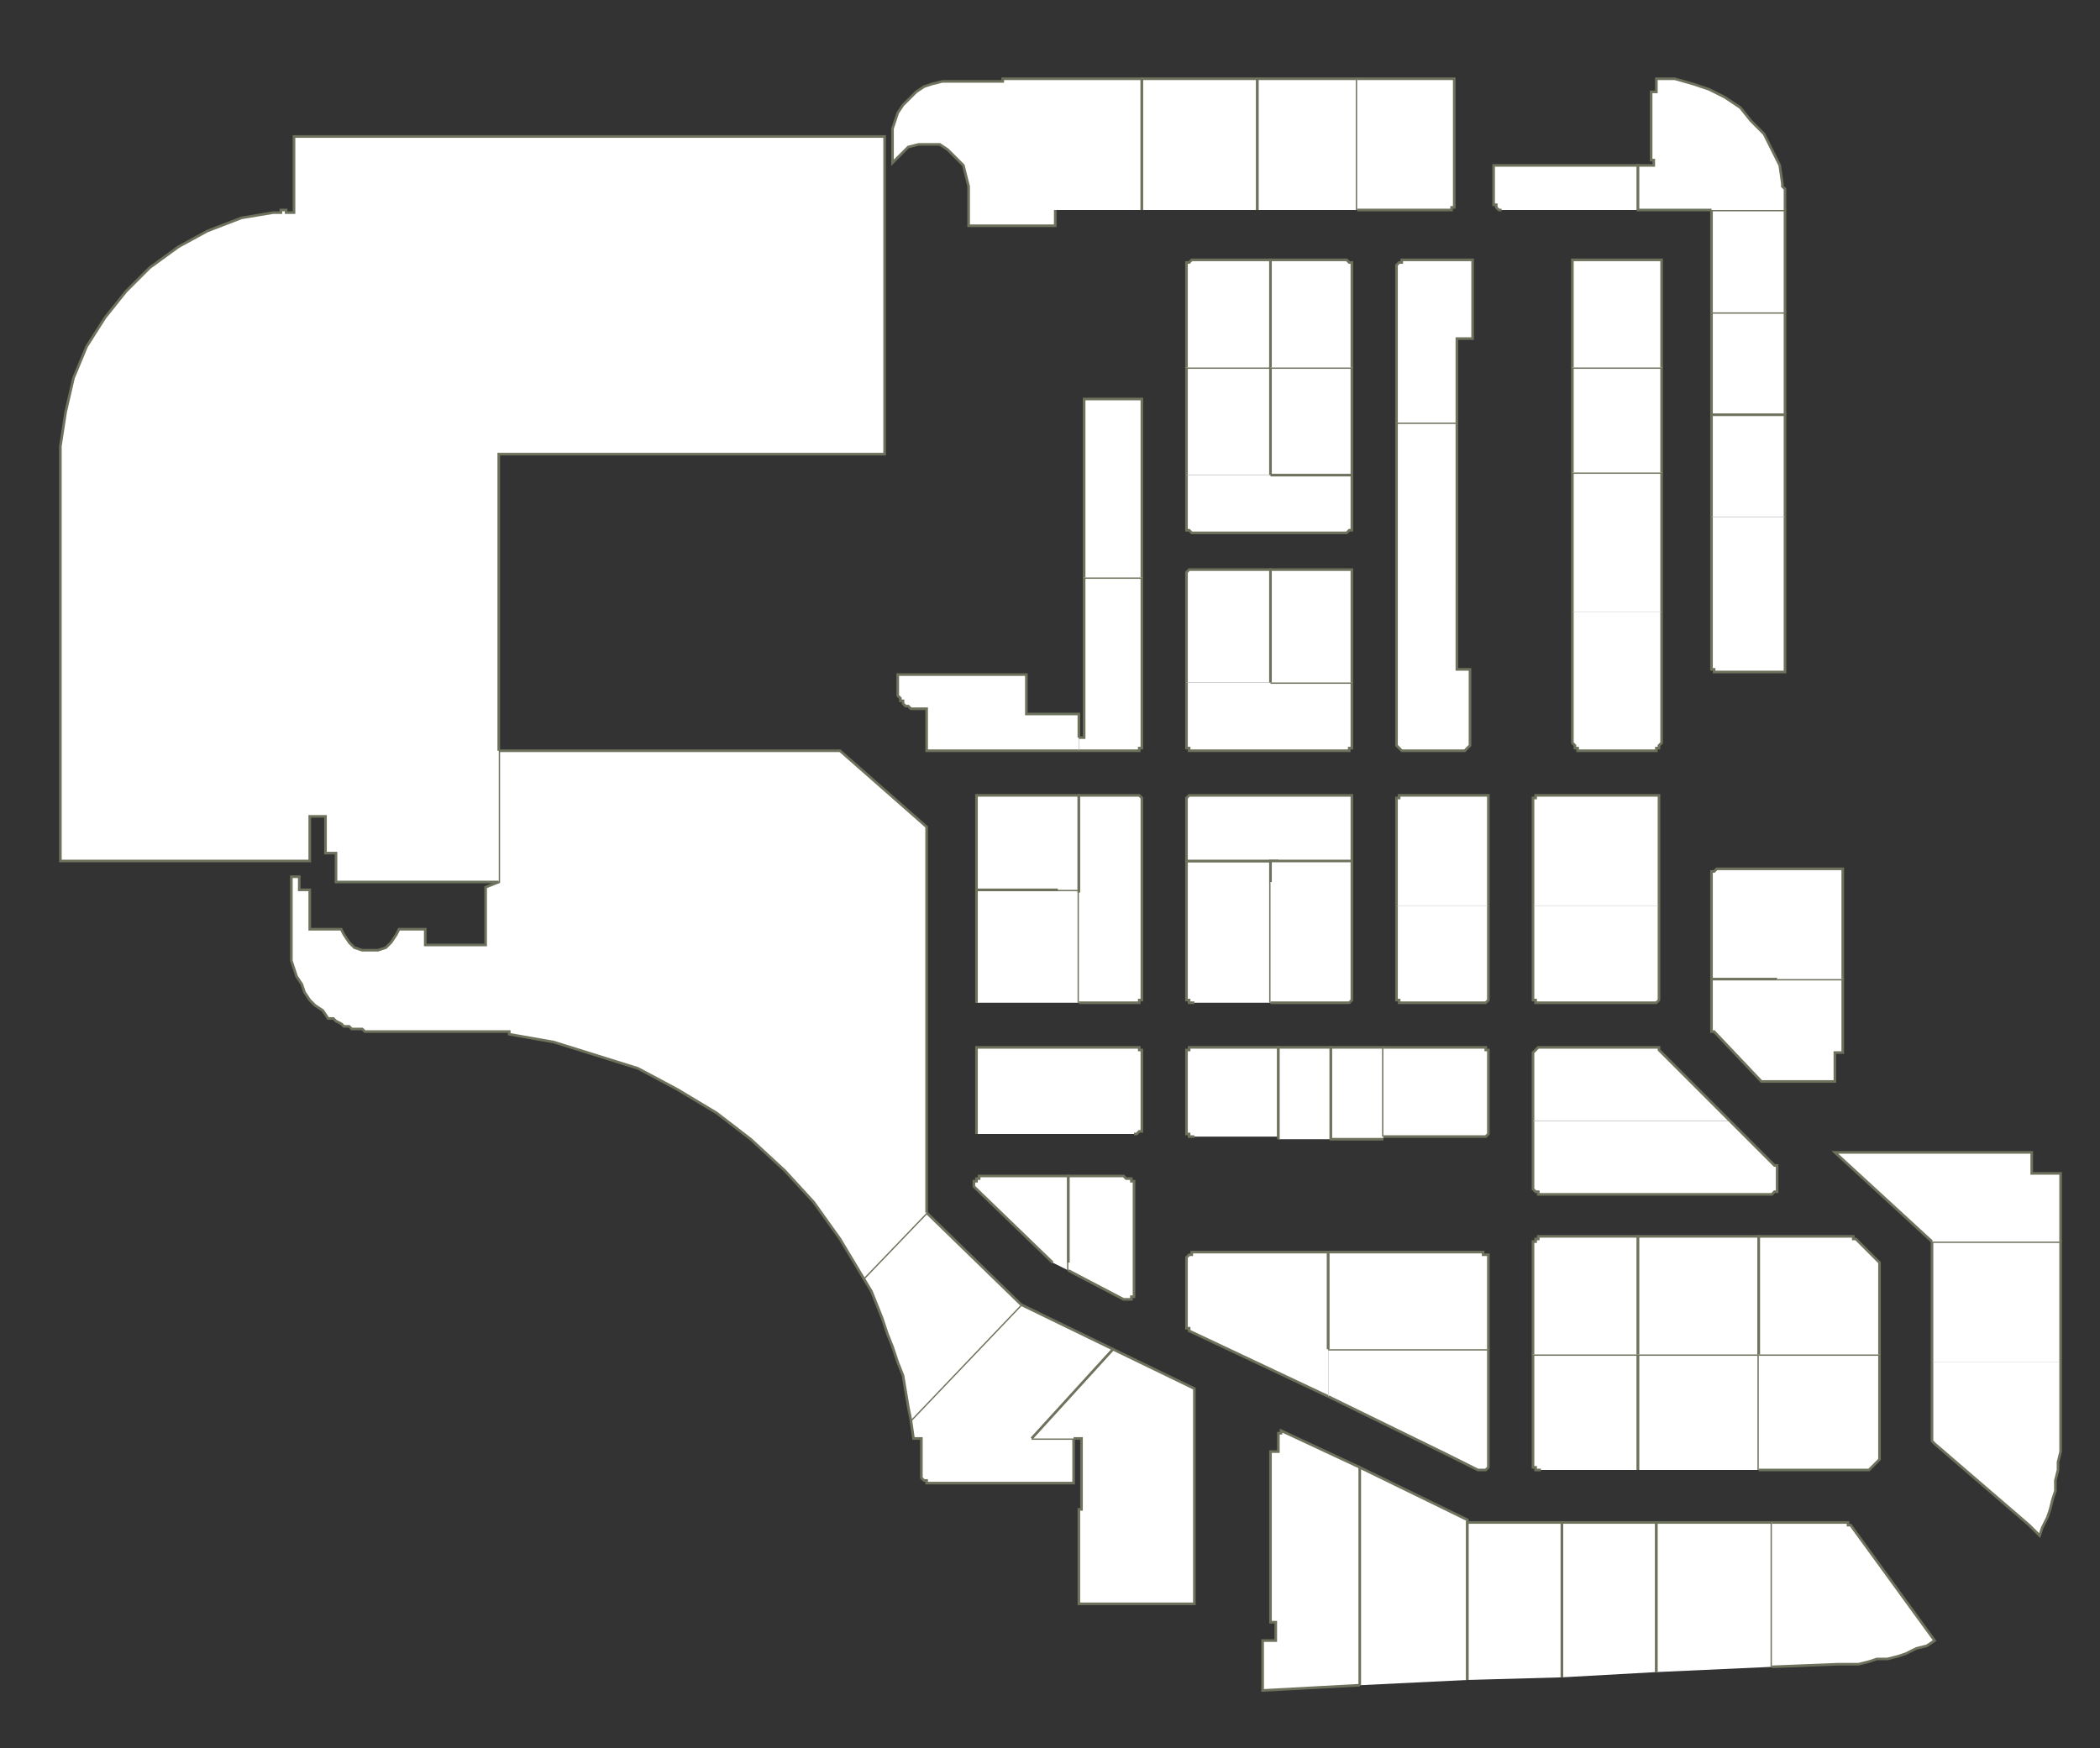 <?xml version="1.0" encoding="utf-8" ?>
<svg baseProfile="full" height="666" version="1.1" width="800" xmlns="http://www.w3.org/2000/svg" xmlns:ev="http://www.w3.org/2001/xml-events" xmlns:xlink="http://www.w3.org/1999/xlink"><rect width="100%" height="100%" fill="#333333" stroke="none"/><defs /><g id="3B03" stroke="red"><polyline fill="#FFFFFF" points="393,548 409,548 409,565 354,565 353,565 353,564 352,564 352,564 352,564 351,563 351,563 351,563 351,562 351,562 351,548 348,548 347,541 389,497 389,497 424,514" stroke="#6d725c" /></g><g id="3B04" stroke="red"><polyline fill="#FFFFFF" points="401,481 372,453 372,453 371,452 371,451 371,451 371,450 372,450 372,449 373,449 373,448 374,448 407,448 407,473 407,481 407,484" stroke="#6d725c" /></g><g id="3B05" stroke="red"><polyline fill="#FFFFFF" points="347,541 346,536 345,530 344,524 342,519 340,513 338,508 336,502 334,497 332,492 329,487 353,462 389,497" stroke="#6d725c" /></g><g id="3B10" stroke="red"><polyline fill="#FFFFFF" points="372,382 372,339 403,339 411,339 411,340 411,382" stroke="#6d725c" /></g><g id="3B14" stroke="red"><polyline fill="#FFFFFF" points="403,339 372,339 372,303 411,303 411,324 411,339" stroke="#6d725c" /></g><g id="3B18" stroke="red"><polyline fill="#FFFFFF" points="411,286 353,286 353,272 353,270 347,270 346,269 345,269 345,269 344,268 344,267 343,267 343,266 342,265 342,264 342,264 342,262 342,257 391,257 391,272 411,272 411,281" stroke="#6d725c" /></g><g id="3C02" stroke="red"><polyline fill="#FFFFFF" points="393,548 424,514 455,529 455,611 411,611 411,575 412,575 412,548 409,548" stroke="#6d725c" /></g><g id="3C03" stroke="red"><polyline fill="#FFFFFF" points="407,481 407,473 407,448 427,448 427,448 428,448 429,449 429,449 430,449 431,449 431,450 432,450 432,451 432,451 432,492 432,493 432,493 432,494 432,494 431,494 431,495 430,495 429,495 429,495 428,495 407,484" stroke="#6d725c" /></g><g id="3C04" stroke="red"><polyline fill="#FFFFFF" points="506,532 453,507 453,507 453,506 453,506 452,506 452,506 452,505 452,505 452,505 452,505 452,504 452,480 452,480 452,479 452,479 452,479 453,478 453,478 453,478 454,478 454,477 455,477 478,477 488,477 506,477 506,514" stroke="#6d725c" /></g><g id="3C05" stroke="red"><polyline fill="#FFFFFF" points="372,432 372,399 432,399 433,399 433,399 434,399 434,400 434,400 435,400 435,401 435,401 435,401 435,402 435,429 435,429 435,430 435,430 435,431 434,431 434,431 434,431 433,432 433,432 432,432" stroke="#6d725c" /></g><g id="3C06" stroke="red"><polyline fill="#FFFFFF" points="455,433 454,433 454,433 453,433 453,433 453,432 452,432 452,432 452,431 452,431 452,430 452,402 452,401 452,401 452,401 452,400 453,400 453,400 453,399 454,399 454,399 455,399 487,399 487,400 487,409 487,433" stroke="#6d725c" /></g><g id="3C07" stroke="red"><polyline fill="#FFFFFF" points="411,340 411,339 411,324 411,303 432,303 433,303 433,303 434,303 434,303 434,303 435,304 435,304 435,305 435,305 435,305 435,380 435,380 435,380 435,381 435,381 434,381 434,382 434,382 433,382 433,382 432,382 411,382" stroke="#6d725c" /></g><g id="3C08" stroke="red"><polyline fill="#FFFFFF" points="455,382 454,382 454,382 453,382 453,382 453,381 452,381 452,381 452,380 452,380 452,380 452,328 479,328 484,328 484,336 484,382" stroke="#6d725c" /></g><g id="3C09" stroke="red"><polyline fill="#FFFFFF" points="411,281 413,281 413,220 435,220 435,283 435,284 435,284 435,284 435,285 434,285 434,285 434,286 433,286 433,286 432,286 411,286" stroke="#6d725c" /></g><g id="3C10" stroke="red"><polyline fill="#FFFFFF" points="487,328 484,328 479,328 452,328 452,305 452,305 452,305 452,304 452,304 453,303 453,303 453,303 454,303 454,303 455,303 513,303 513,303 513,303 514,303 514,303 515,303 515,304 515,304 515,305 515,305 515,305 515,328" stroke="#6d725c" /></g><g id="3C12" stroke="red"><polyline fill="#FFFFFF" points="452,260 452,219 452,219 452,219 452,218 452,218 453,217 453,217 453,217 454,217 454,217 455,217 484,217 484,260" stroke="#6d725c" /></g><g id="3C15" stroke="red"><polyline fill="#FFFFFF" points="413,220 413,152 435,152 435,220" stroke="#6d725c" /></g><g id="3C16" stroke="red"><polyline fill="#FFFFFF" points="452,181 452,140 484,140 484,181" stroke="#6d725c" /></g><g id="3C17" stroke="red"><polyline fill="#FFFFFF" points="402,80 402,86 369,86 369,71 368,67 367,63 364,60 361,57 358,55 354,55 350,55 346,56 343,59 340,62 340,53 340,49 341,46 342,43 344,40 347,37 349,35 352,33 355,32 359,31 362,31 382,31 382,30 435,30 435,80" stroke="#6d725c" /></g><g id="3C18" stroke="red"><polyline fill="#FFFFFF" points="452,140 452,102 452,102 452,101 452,101 452,100 453,100 453,100 453,100 454,99 454,99 455,99 484,99 484,140" stroke="#6d725c" /></g><g id="3C20" stroke="red"><polyline fill="#FFFFFF" points="435,80 435,30 479,30 479,80" stroke="#6d725c" /></g><g id="3D05A" stroke="red"><polyline fill="#FFFFFF" points="487,434 487,433 487,409 487,400 487,399 507,399 507,434" stroke="#6d725c" /></g><g id="3D05B" stroke="red"><polyline fill="#FFFFFF" points="527,434 507,434 507,399 527,399 527,433" stroke="#6d725c" /></g><g id="3D06" stroke="red"><polyline fill="#FFFFFF" points="527,399 565,399 565,399 565,399 566,399 566,400 567,400 567,400 567,401 567,401 567,401 567,402 567,430 567,431 567,431 567,432 567,432 567,432 566,433 566,433 565,433 565,433 565,433 527,433" stroke="#6d725c" /></g><g id="3D07" stroke="red"><polyline fill="#FFFFFF" points="484,336 484,328 487,328 515,328 515,380 515,380 515,380 515,381 515,381 515,381 514,382 514,382 513,382 513,382 513,382 484,382" stroke="#6d725c" /></g><g id="3D08" stroke="red"><polyline fill="#FFFFFF" points="567,345 567,380 567,380 567,380 567,381 567,381 567,381 566,382 566,382 565,382 565,382 565,382 535,382 534,382 534,382 534,382 533,382 533,381 533,381 532,381 532,380 532,380 532,380 532,345" stroke="#6d725c" /></g><g id="3D09" stroke="red"><polyline fill="#FFFFFF" points="484,260 515,260 515,283 515,284 515,284 515,284 515,285 515,285 514,285 514,286 513,286 513,286 513,286 455,286 454,286 454,286 453,286 453,285 453,285 452,285 452,284 452,284 452,284 452,283 452,260" stroke="#6d725c" /></g><g id="3D10" stroke="red"><polyline fill="#FFFFFF" points="532,345 532,305 532,305 532,305 532,304 533,304 533,303 533,303 534,303 534,303 534,303 535,303 565,303 565,303 565,303 566,303 566,303 567,303 567,304 567,304 567,305 567,305 567,305 567,345" stroke="#6d725c" /></g><g id="3D11" stroke="red"><polyline fill="#FFFFFF" points="484,260 484,217 513,217 513,217 513,217 514,217 514,217 515,217 515,218 515,218 515,219 515,219 515,219 515,260" stroke="#6d725c" /></g><g id="3D12" stroke="red"><polyline fill="#FFFFFF" points="555,224 555,255 560,255 560,283 560,284 560,284 560,284 559,285 559,285 559,285 558,286 558,286 558,286 557,286 535,286 534,286 534,286 534,286 533,285 533,285 533,285 532,284 532,284 532,284 532,283 532,224" stroke="#6d725c" /></g><g id="3D13" stroke="red"><polyline fill="#FFFFFF" points="484,181 484,140 515,140 515,181" stroke="#6d725c" /></g><g id="3D13A" stroke="red"><polyline fill="#FFFFFF" points="484,181 515,181 515,200 515,200 515,201 515,201 515,202 515,202 514,202 514,202 513,203 513,203 513,203 484,203 455,203 454,203 454,203 453,202 453,202 453,202 452,202 452,201 452,201 452,200 452,200 452,181" stroke="#6d725c" /></g><g id="3D14" stroke="red"><polyline fill="#FFFFFF" points="532,224 532,161 555,161 555,224" stroke="#6d725c" /></g><g id="3D15" stroke="red"><polyline fill="#FFFFFF" points="484,140 484,99 513,99 513,99 513,99 514,100 514,100 515,100 515,100 515,101 515,101 515,102 515,102 515,140" stroke="#6d725c" /></g><g id="3D16" stroke="red"><polyline fill="#FFFFFF" points="532,161 532,102 532,102 532,101 532,101 533,100 533,100 533,100 534,100 534,99 534,99 535,99 561,99 561,129 555,129 555,161" stroke="#6d725c" /></g><g id="3D17" stroke="red"><polyline fill="#FFFFFF" points="479,80 479,30 517,30 517,80" stroke="#6d725c" /></g><g id="3D18" stroke="red"><polyline fill="#FFFFFF" points="517,30 554,30 554,77 554,77 554,78 554,78 554,79 554,79 553,79 553,80 552,80 552,80 552,80 517,80" stroke="#6d725c" /></g><g id="3E01" stroke="red"><polyline fill="#FFFFFF" points="518,642 481,644 481,625 486,625 486,618 484,618 484,553 487,553 487,546 488,546 488,545 518,559" stroke="#6d725c" /></g><g id="3E03" stroke="red"><polyline fill="#FFFFFF" points="518,642 518,559 559,579 559,640" stroke="#6d725c" /></g><g id="3E04" stroke="red"><polyline fill="#FFFFFF" points="595,639 595,580 631,580 631,637" stroke="#6d725c" /></g><g id="3E05" stroke="red"><polyline fill="#FFFFFF" points="559,640 559,580 595,580 595,639" stroke="#6d725c" /></g><g id="3E06" stroke="red"><polyline fill="#FFFFFF" points="631,637 631,580 675,580 675,635" stroke="#6d725c" /></g><g id="3E07" stroke="red"><polyline fill="#FFFFFF" points="506,514 567,514 567,557 567,558 567,558 567,559 567,559 566,560 566,560 565,560 564,560 564,560 563,560 551,554 551,554 506,532" stroke="#6d725c" /></g><g id="3E08" stroke="red"><polyline fill="#FFFFFF" points="587,560 586,560 586,560 586,560 585,560 585,560 585,559 584,559 584,558 584,558 584,558 584,516 624,516 624,545 624,554 624,560" stroke="#6d725c" /></g><g id="3E09" stroke="red"><polyline fill="#FFFFFF" points="506,514 506,477 551,477 559,477 565,477 565,477 565,478 566,478 566,478 567,478 567,479 567,479 567,479 567,480 567,480 567,514" stroke="#6d725c" /></g><g id="3E10" stroke="red"><polyline fill="#FFFFFF" points="624,560 624,554 624,545 624,516 670,516 670,560" stroke="#6d725c" /></g><g id="3E12" stroke="red"><polyline fill="#FFFFFF" points="584,516 584,474 584,474 584,473 584,473 585,473 585,472 585,472 586,472 586,472 586,471 587,471 624,471 624,472 624,482 624,516" stroke="#6d725c" /></g><g id="3E14" stroke="red"><polyline fill="#FFFFFF" points="624,516 624,482 624,472 624,471 670,471 670,516" stroke="#6d725c" /></g><g id="3E16" stroke="red"><polyline fill="#FFFFFF" points="659,427 676,444 676,444 677,444 677,445 677,445 677,445 677,445 677,445 677,446 677,446 677,446 677,452 677,452 677,453 677,453 677,454 676,454 676,454 676,454 675,455 675,455 674,455 587,455 586,455 586,455 586,454 585,454 585,454 585,454 584,453 584,453 584,452 584,452 584,427" stroke="#6d725c" /></g><g id="3F01" stroke="red"><polyline fill="#FFFFFF" points="675,580 690,580 702,580 703,580 703,580 703,580 703,580 704,580 704,580 704,580 704,581 704,581 705,581 737,625 734,627 730,628 726,630 723,631 719,632 715,632 712,633 708,634 704,634 700,634 675,635" stroke="#6d725c" /></g><g id="3F02" stroke="red"><polyline fill="#FFFFFF" points="785,519 785,549 785,553 784,557 784,560 783,564 783,568 782,571 781,575 780,578 778,582 777,585 773,581 737,550 737,550 737,550 736,549 736,549 736,549 736,549 736,548 736,548 736,548 736,548 736,533 736,519" stroke="#6d725c" /></g><g id="3F03" stroke="red"><polyline fill="#FFFFFF" points="670,516 716,516 716,554 716,554 716,554 716,554 716,554 716,555 716,555 716,555 716,555 716,555 716,556 712,560 712,560 711,560 711,560 711,560 711,560 711,560 710,560 710,560 710,560 710,560 670,560" stroke="#6d725c" /></g><g id="3F04" stroke="red"><polyline fill="#FFFFFF" points="736,519 736,473 785,473 785,519" stroke="#6d725c" /></g><g id="3F05" stroke="red"><polyline fill="#FFFFFF" points="670,516 670,471 705,471 705,471 706,471 706,471 706,472 706,472 707,472 707,472 707,472 707,472 707,472 716,481 716,481 716,481 716,481 716,482 716,482 716,482 716,482 716,482 716,483 716,483 716,516" stroke="#6d725c" /></g><g id="3F06" stroke="red"><polyline fill="#FFFFFF" points="736,473 699,439 772,439 774,439 774,447 785,447 785,473" stroke="#6d725c" /></g><g id="3F07" stroke="red"><polyline fill="#FFFFFF" points="584,427 584,402 584,401 584,401 584,401 585,400 585,400 585,400 586,399 586,399 586,399 587,399 630,399 630,399 631,399 631,399 631,399 631,399 632,399 632,399 632,400 632,400 632,400 659,427" stroke="#6d725c" /></g><g id="3F08" stroke="red"><polyline fill="#FFFFFF" points="677,373 702,373 702,401 699,401 699,412 673,412 673,412 673,412 673,412 673,412 672,412 672,412 672,412 672,412 672,412 671,412 653,393 652,393 652,392 652,392 652,392 652,392 652,392 652,391 652,391 652,391 652,391 652,373" stroke="#6d725c" /></g><g id="3F09" stroke="red"><polyline fill="#FFFFFF" points="632,345 632,380 632,380 632,380 632,381 632,381 632,381 631,382 631,382 630,382 630,382 630,382 587,382 586,382 586,382 586,382 585,382 585,381 585,381 584,381 584,380 584,380 584,380 584,345" stroke="#6d725c" /></g><g id="3F10" stroke="red"><polyline fill="#FFFFFF" points="677,373 652,373 652,373 652,334 652,334 652,333 652,333 652,332 653,332 653,332 653,332 654,331 654,331 655,331 702,331 702,373" stroke="#6d725c" /></g><g id="3F11" stroke="red"><polyline fill="#FFFFFF" points="584,345 584,305 584,305 584,305 584,304 585,304 585,303 585,303 586,303 586,303 586,303 587,303 630,303 630,303 630,303 631,303 631,303 632,303 632,304 632,304 632,305 632,305 632,305 632,345" stroke="#6d725c" /></g><g id="3F13" stroke="red"><polyline fill="#FFFFFF" points="633,233 633,283 632,284 632,284 632,284 632,285 632,285 631,285 631,286 631,286 630,286 630,286 602,286 602,286 601,286 601,286 601,285 600,285 600,285 600,284 600,284 600,284 599,283 599,233" stroke="#6d725c" /></g><g id="3F15" stroke="red"><polyline fill="#FFFFFF" points="599,233 599,180 633,180 633,233" stroke="#6d725c" /></g><g id="3F16" stroke="red"><polyline fill="#FFFFFF" points="680,197 680,197 680,256 655,256 654,256 654,256 654,256 653,256 653,255 653,255 652,255 652,254 652,254 652,253 652,197" stroke="#6d725c" /></g><g id="3F17" stroke="red"><polyline fill="#FFFFFF" points="599,180 599,140 633,140 633,180" stroke="#6d725c" /></g><g id="3F18a" stroke="red"><polyline fill="#FFFFFF" points="652,158 652,119 680,119 680,158" stroke="#6d725c" /></g><g id="3F18b" stroke="red"><polyline fill="#FFFFFF" points="652,197 652,158 680,158 680,197" stroke="#6d725c" /></g><g id="3F19" stroke="red"><polyline fill="#FFFFFF" points="599,140 599,99 633,99 633,140" stroke="#6d725c" /></g><g id="3F20" stroke="red"><polyline fill="#FFFFFF" points="652,119 652,80 680,80 680,119" stroke="#6d725c" /></g><g id="3F21" stroke="red"><polyline fill="#FFFFFF" points="572,80 572,80 571,80 571,80 570,79 570,79 570,79 570,78 569,78 569,77 569,77 569,63 624,63 624,80" stroke="#6d725c" /></g><g id="3F22" stroke="red"><polyline fill="#FFFFFF" points="652,80 624,80 624,63 630,63 630,61 629,61 629,35 631,35 631,30 638,30 645,32 651,34 657,37 663,41 667,46 672,51 675,57 678,63 679,70 679,71 680,72 680,73 680,74 680,75 680,76 680,77 680,78 680,79 680,80 680,80" stroke="#6d725c" /></g><g id="3Y01" stroke="red"><polyline fill="#FFFFFF" points="329,487 320,472 310,458 299,446 286,434 273,424 258,415 243,407 227,402 211,397 194,394 194,393 141,393 139,393 138,392 136,392 134,392 133,391 131,391 130,390 128,389 127,388 125,388 123,385 120,383 118,381 116,378 115,375 113,372 112,369 111,366 111,362 111,359 111,335 111,334 114,334 114,339 118,339 118,354 130,354 131,356 133,359 135,361 138,362 141,362 144,362 147,361 149,359 151,356 152,354 162,354 162,360 185,360 185,338 190,336 190,286 320,286 353,315 353,462" stroke="#6d725c" /></g><g id="3Z01" stroke="red"><polyline fill="#FFFFFF" points="190,336 128,336 128,325 124,325 124,311 118,311 118,328 87,328 35,328 23,328 23,170 25,157 28,144 33,132 40,121 48,111 57,102 68,94 79,88 92,83 104,81 105,81 106,81 107,81 107,80 108,80 109,80 109,81 110,81 111,81 112,81 112,52 337,52 337,161 337,173 190,173 190,286" stroke="#6d725c" /></g></svg>